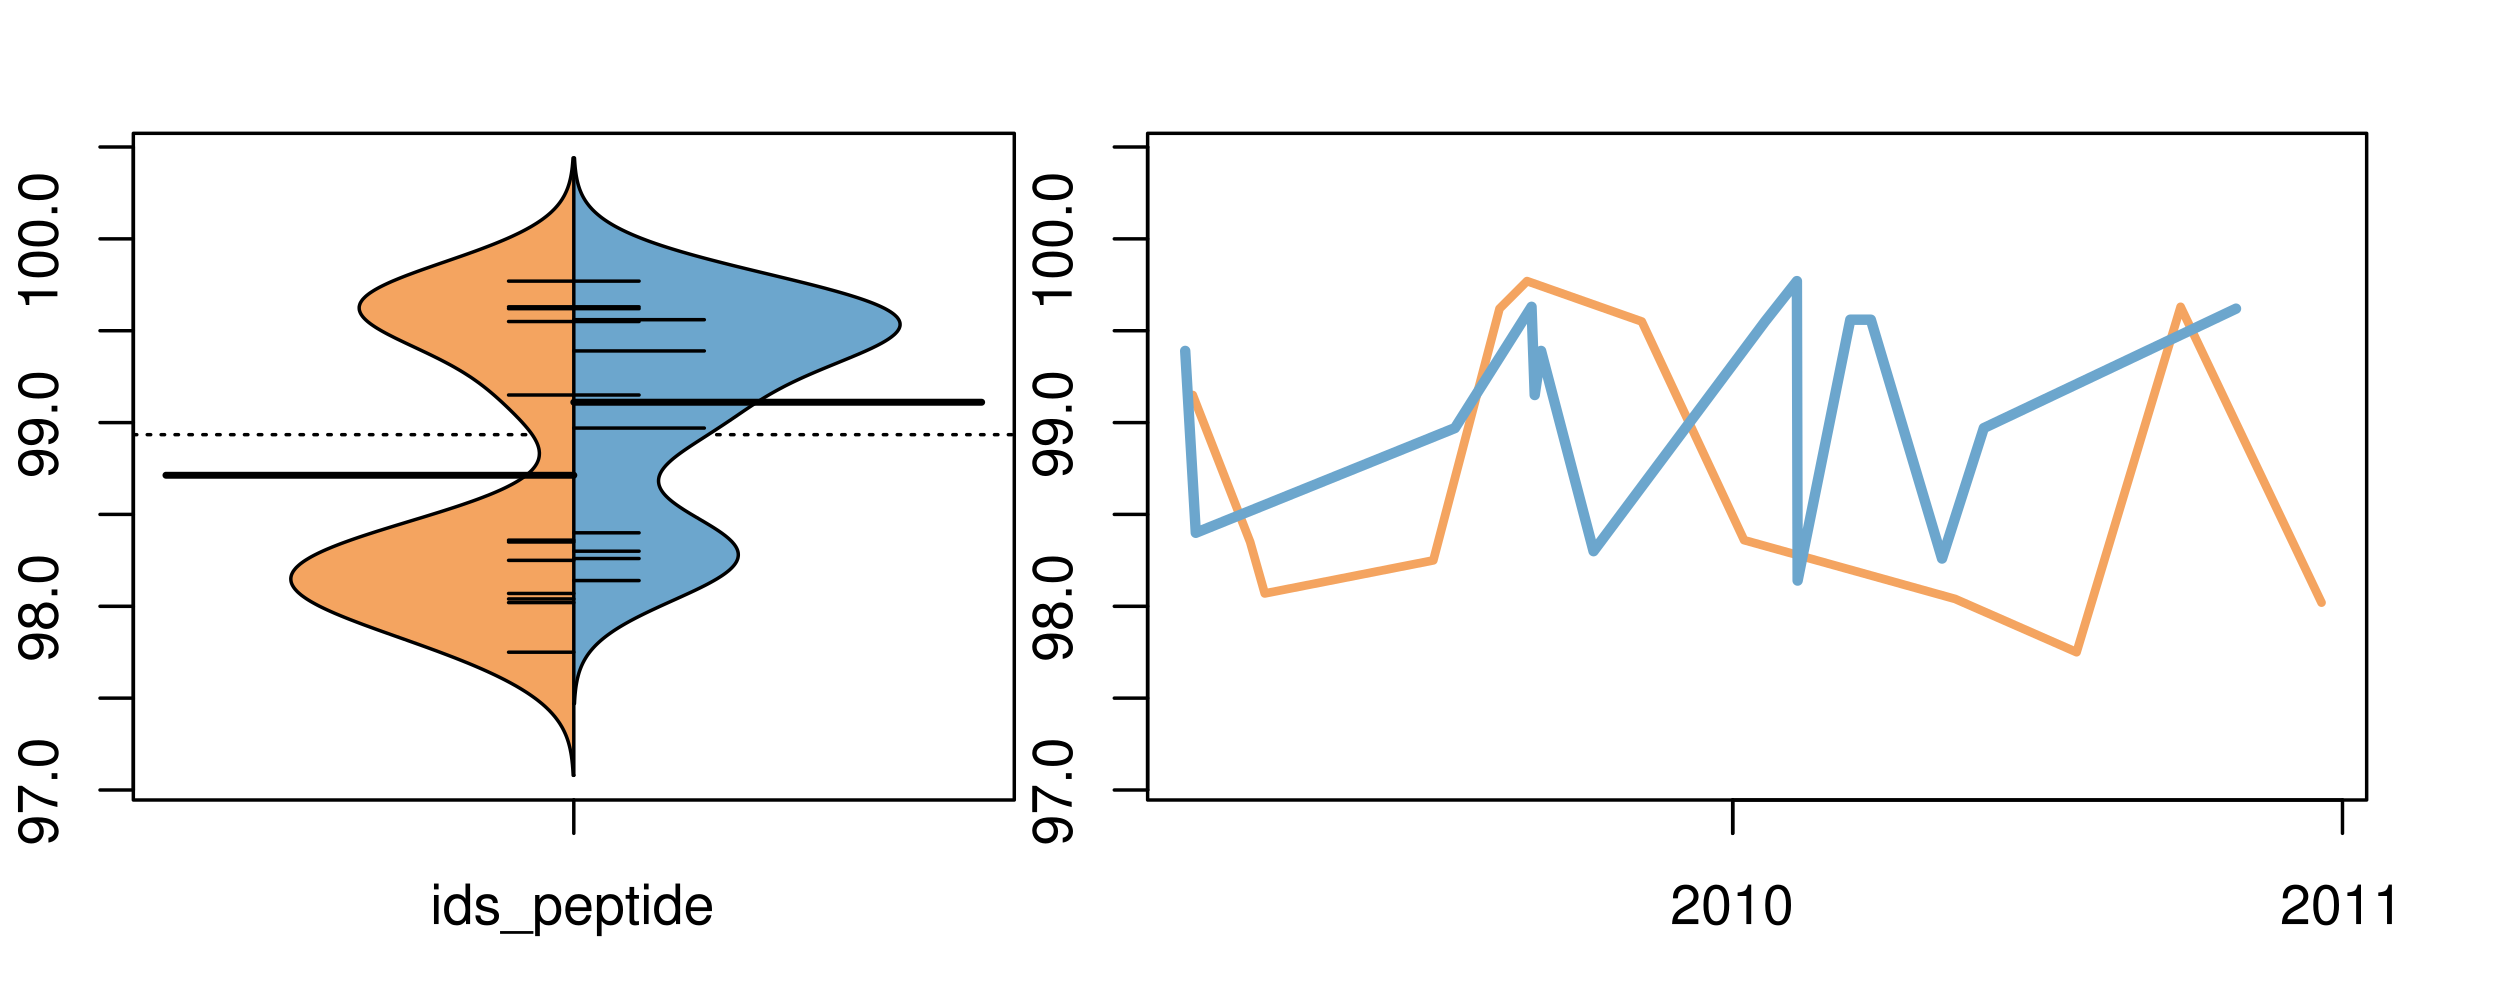 <?xml version="1.0" encoding="UTF-8"?>
<svg xmlns="http://www.w3.org/2000/svg" xmlns:xlink="http://www.w3.org/1999/xlink" width="540pt" height="216pt" viewBox="0 0 540 216" version="1.1">
<defs>
<g>
<symbol overflow="visible" id="glyph0-0">
<path style="stroke:none;" d="M -1.938 -0.641 C -0.547 -0.844 0.281 -1.75 0.281 -3.047 C 0.281 -3.984 -0.188 -4.844 -0.938 -5.328 C -1.766 -5.875 -2.812 -6.109 -4.359 -6.109 C -5.781 -6.109 -6.703 -5.891 -7.453 -5.391 C -8.141 -4.922 -8.516 -4.172 -8.516 -3.234 C -8.516 -1.625 -7.312 -0.453 -5.641 -0.453 C -4.062 -0.453 -2.938 -1.531 -2.938 -3.078 C -2.938 -3.875 -3.234 -4.469 -3.891 -5.016 C -1.812 -5 -0.656 -4.328 -0.656 -3.125 C -0.656 -2.375 -1.125 -1.859 -1.938 -1.688 Z M -7.578 -3.234 C -7.578 -4.219 -6.766 -4.953 -5.656 -4.953 C -4.625 -4.953 -3.875 -4.219 -3.875 -3.188 C -3.875 -2.172 -4.578 -1.531 -5.719 -1.531 C -6.797 -1.531 -7.578 -2.25 -7.578 -3.234 Z M -7.578 -3.234 "/>
</symbol>
<symbol overflow="visible" id="glyph0-1">
<path style="stroke:none;" d="M -8.516 -6.234 L -8.516 -0.547 L -7.469 -0.547 L -7.469 -5.141 C -4.578 -3.125 -2.797 -2.297 0 -1.656 L 0 -2.781 C -2.719 -3.25 -5.062 -4.312 -7.625 -6.234 Z M -8.516 -6.234 "/>
</symbol>
<symbol overflow="visible" id="glyph0-2">
<path style="stroke:none;" d="M -1.25 -2.297 L -1.25 -1.047 L 0 -1.047 L 0 -2.297 Z M -1.25 -2.297 "/>
</symbol>
<symbol overflow="visible" id="glyph0-3">
<path style="stroke:none;" d="M -8.516 -3.297 C -8.516 -2.516 -8.156 -1.781 -7.578 -1.344 C -6.828 -0.797 -5.688 -0.516 -4.109 -0.516 C -1.25 -0.516 0.281 -1.469 0.281 -3.297 C 0.281 -5.094 -1.25 -6.078 -4.047 -6.078 C -5.703 -6.078 -6.797 -5.812 -7.578 -5.25 C -8.172 -4.812 -8.516 -4.109 -8.516 -3.297 Z M -7.578 -3.297 C -7.578 -4.438 -6.422 -5 -4.141 -5 C -1.734 -5 -0.594 -4.453 -0.594 -3.281 C -0.594 -2.156 -1.781 -1.594 -4.109 -1.594 C -6.438 -1.594 -7.578 -2.156 -7.578 -3.297 Z M -7.578 -3.297 "/>
</symbol>
<symbol overflow="visible" id="glyph0-4">
<path style="stroke:none;" d="M -4.469 -4.688 C -5 -5.562 -5.438 -5.859 -6.234 -5.859 C -7.578 -5.859 -8.516 -4.812 -8.516 -3.297 C -8.516 -1.797 -7.578 -0.75 -6.234 -0.75 C -5.453 -0.75 -5.016 -1.031 -4.469 -1.891 C -4.016 -0.922 -3.297 -0.438 -2.359 -0.438 C -0.797 -0.438 0.281 -1.625 0.281 -3.297 C 0.281 -4.984 -0.797 -6.156 -2.359 -6.156 C -3.297 -6.156 -4.016 -5.672 -4.469 -4.688 Z M -7.578 -3.297 C -7.578 -4.203 -7.047 -4.781 -6.219 -4.781 C -5.422 -4.781 -4.891 -4.188 -4.891 -3.297 C -4.891 -2.406 -5.422 -1.828 -6.234 -1.828 C -7.047 -1.828 -7.578 -2.406 -7.578 -3.297 Z M -4.016 -3.297 C -4.016 -4.359 -3.344 -5.078 -2.344 -5.078 C -1.328 -5.078 -0.656 -4.359 -0.656 -3.281 C -0.656 -2.25 -1.344 -1.531 -2.344 -1.531 C -3.344 -1.531 -4.016 -2.25 -4.016 -3.297 Z M -4.016 -3.297 "/>
</symbol>
<symbol overflow="visible" id="glyph0-5">
<path style="stroke:none;" d="M -6.062 -3.109 L 0 -3.109 L 0 -4.156 L -8.516 -4.156 L -8.516 -3.469 C -7.203 -3.094 -7.016 -2.859 -6.812 -1.219 L -6.062 -1.219 Z M -6.062 -3.109 "/>
</symbol>
<symbol overflow="visible" id="glyph0-6">
<path style="stroke:none;" d="M -8.75 -5.938 L -8.75 -4.938 L -5.5 -4.938 C -6.125 -4.531 -6.469 -3.859 -6.469 -3.016 C -6.469 -1.375 -5.156 -0.312 -3.156 -0.312 C -1.031 -0.312 0.281 -1.359 0.281 -3.047 C 0.281 -3.906 -0.047 -4.516 -0.828 -5.047 L 0 -5.047 L 0 -5.938 Z M -5.531 -3.188 C -5.531 -4.266 -4.578 -4.938 -3.078 -4.938 C -1.625 -4.938 -0.656 -4.25 -0.656 -3.188 C -0.656 -2.094 -1.625 -1.359 -3.094 -1.359 C -4.562 -1.359 -5.531 -2.094 -5.531 -3.188 Z M -5.531 -3.188 "/>
</symbol>
<symbol overflow="visible" id="glyph0-7">
<path style="stroke:none;" d="M -6.281 -3.094 L -6.281 -2.047 L -7.266 -2.047 C -7.688 -2.047 -7.906 -2.297 -7.906 -2.75 C -7.906 -2.828 -7.906 -2.875 -7.891 -3.094 L -8.719 -3.094 C -8.766 -2.875 -8.781 -2.734 -8.781 -2.531 C -8.781 -1.609 -8.25 -1.062 -7.359 -1.062 L -6.281 -1.062 L -6.281 -0.219 L -5.469 -0.219 L -5.469 -1.062 L 0 -1.062 L 0 -2.047 L -5.469 -2.047 L -5.469 -3.094 Z M -6.281 -3.094 "/>
</symbol>
<symbol overflow="visible" id="glyph0-8">
<path style="stroke:none;" d="M 1.516 -6.938 L 1.516 0.266 L 2.109 0.266 L 2.109 -6.938 Z M 1.516 -6.938 "/>
</symbol>
<symbol overflow="visible" id="glyph0-9">
<path style="stroke:none;" d="M -6.469 -3.266 C -6.469 -1.5 -5.203 -0.438 -3.094 -0.438 C -0.984 -0.438 0.281 -1.484 0.281 -3.281 C 0.281 -5.047 -0.984 -6.125 -3.047 -6.125 C -5.219 -6.125 -6.469 -5.078 -6.469 -3.266 Z M -5.547 -3.281 C -5.547 -4.406 -4.625 -5.078 -3.062 -5.078 C -1.578 -5.078 -0.641 -4.375 -0.641 -3.281 C -0.641 -2.156 -1.578 -1.469 -3.094 -1.469 C -4.609 -1.469 -5.547 -2.156 -5.547 -3.281 Z M -5.547 -3.281 "/>
</symbol>
<symbol overflow="visible" id="glyph0-10">
<path style="stroke:none;" d="M -8.75 -1.828 L -8.75 -0.812 L 0 -0.812 L 0 -1.828 Z M -8.75 -1.828 "/>
</symbol>
<symbol overflow="visible" id="glyph0-11">
<path style="stroke:none;" d="M -1.047 -6.078 L -1.047 -1.594 C -1.734 -1.703 -2.188 -2.094 -2.797 -3.125 L -3.438 -4.328 C -4.094 -5.516 -4.969 -6.125 -6.016 -6.125 C -6.719 -6.125 -7.375 -5.844 -7.844 -5.344 C -8.297 -4.844 -8.516 -4.219 -8.516 -3.406 C -8.516 -2.328 -8.125 -1.531 -7.406 -1.062 C -6.953 -0.75 -6.422 -0.625 -5.562 -0.594 L -5.562 -1.656 C -6.125 -1.688 -6.484 -1.766 -6.75 -1.906 C -7.266 -2.188 -7.578 -2.734 -7.578 -3.375 C -7.578 -4.328 -6.906 -5.047 -5.984 -5.047 C -5.312 -5.047 -4.734 -4.656 -4.312 -3.906 L -3.688 -2.797 C -2.672 -1.016 -1.875 -0.5 0 -0.406 L 0 -6.078 Z M -1.047 -6.078 "/>
</symbol>
<symbol overflow="visible" id="glyph0-12">
<path style="stroke:none;" d="M 0 -3.422 L -6.281 -5.828 L -6.281 -4.703 L -1.188 -2.922 L -6.281 -1.25 L -6.281 -0.125 L 0 -2.328 Z M 0 -3.422 "/>
</symbol>
<symbol overflow="visible" id="glyph0-13">
<path style="stroke:none;" d="M -0.594 -6.422 C -0.562 -6.312 -0.562 -6.266 -0.562 -6.203 C -0.562 -5.859 -0.75 -5.656 -1.062 -5.656 L -4.75 -5.656 C -5.875 -5.656 -6.469 -4.844 -6.469 -3.297 C -6.469 -2.391 -6.203 -1.625 -5.734 -1.219 C -5.406 -0.922 -5.047 -0.797 -4.422 -0.781 L -4.422 -1.781 C -5.203 -1.875 -5.547 -2.328 -5.547 -3.266 C -5.547 -4.156 -5.203 -4.672 -4.609 -4.672 L -4.344 -4.672 C -3.922 -4.672 -3.75 -4.422 -3.641 -3.625 C -3.469 -2.203 -3.422 -1.984 -3.266 -1.609 C -2.969 -0.875 -2.406 -0.5 -1.578 -0.5 C -0.438 -0.5 0.281 -1.297 0.281 -2.562 C 0.281 -3.359 0 -4 -0.641 -4.703 C -0.016 -4.781 0.281 -5.094 0.281 -5.734 C 0.281 -5.938 0.25 -6.094 0.172 -6.422 Z M -1.984 -4.672 C -1.641 -4.672 -1.438 -4.578 -1.156 -4.266 C -0.797 -3.859 -0.594 -3.375 -0.594 -2.781 C -0.594 -2 -0.969 -1.547 -1.609 -1.547 C -2.266 -1.547 -2.609 -1.984 -2.766 -3.062 C -2.906 -4.109 -2.953 -4.328 -3.109 -4.672 Z M -1.984 -4.672 "/>
</symbol>
<symbol overflow="visible" id="glyph0-14">
<path style="stroke:none;" d="M 0 -5.781 L -6.281 -5.781 L -6.281 -4.781 L -2.719 -4.781 C -1.438 -4.781 -0.594 -4.109 -0.594 -3.078 C -0.594 -2.281 -1.078 -1.781 -1.844 -1.781 L -6.281 -1.781 L -6.281 -0.781 L -1.438 -0.781 C -0.391 -0.781 0.281 -1.562 0.281 -2.781 C 0.281 -3.703 -0.047 -4.297 -0.875 -4.891 L 0 -4.891 Z M 0 -5.781 "/>
</symbol>
<symbol overflow="visible" id="glyph0-15">
<path style="stroke:none;" d="M -2.812 -6.156 C -3.766 -6.156 -4.344 -6.078 -4.812 -5.906 C -5.844 -5.5 -6.469 -4.531 -6.469 -3.359 C -6.469 -1.609 -5.125 -0.484 -3.062 -0.484 C -1 -0.484 0.281 -1.578 0.281 -3.344 C 0.281 -4.781 -0.547 -5.766 -1.906 -6.031 L -1.906 -5.016 C -1.078 -4.734 -0.641 -4.172 -0.641 -3.375 C -0.641 -2.734 -0.938 -2.203 -1.469 -1.859 C -1.828 -1.625 -2.188 -1.531 -2.812 -1.531 Z M -3.625 -1.547 C -4.781 -1.625 -5.547 -2.344 -5.547 -3.344 C -5.547 -4.328 -4.734 -5.094 -3.703 -5.094 C -3.672 -5.094 -3.641 -5.094 -3.625 -5.078 Z M -3.625 -1.547 "/>
</symbol>
<symbol overflow="visible" id="glyph1-0">
<path style="stroke:none;" d="M 1.797 -6.281 L 0.797 -6.281 L 0.797 0 L 1.797 0 Z M 1.797 -8.75 L 0.797 -8.75 L 0.797 -7.484 L 1.797 -7.484 Z M 1.797 -8.75 "/>
</symbol>
<symbol overflow="visible" id="glyph1-1">
<path style="stroke:none;" d="M 5.938 -8.75 L 4.938 -8.75 L 4.938 -5.5 C 4.531 -6.125 3.859 -6.469 3.016 -6.469 C 1.375 -6.469 0.312 -5.156 0.312 -3.156 C 0.312 -1.031 1.359 0.281 3.047 0.281 C 3.906 0.281 4.516 -0.047 5.047 -0.828 L 5.047 0 L 5.938 0 Z M 3.188 -5.531 C 4.266 -5.531 4.938 -4.578 4.938 -3.078 C 4.938 -1.625 4.25 -0.656 3.188 -0.656 C 2.094 -0.656 1.359 -1.625 1.359 -3.094 C 1.359 -4.562 2.094 -5.531 3.188 -5.531 Z M 3.188 -5.531 "/>
</symbol>
<symbol overflow="visible" id="glyph1-2">
<path style="stroke:none;" d="M 5.25 -4.531 C 5.25 -5.766 4.422 -6.469 2.969 -6.469 C 1.516 -6.469 0.562 -5.719 0.562 -4.547 C 0.562 -3.562 1.062 -3.094 2.562 -2.734 L 3.484 -2.516 C 4.188 -2.344 4.469 -2.094 4.469 -1.625 C 4.469 -1.047 3.875 -0.641 3 -0.641 C 2.453 -0.641 2 -0.797 1.75 -1.062 C 1.594 -1.25 1.531 -1.422 1.469 -1.875 L 0.406 -1.875 C 0.453 -0.422 1.266 0.281 2.922 0.281 C 4.5 0.281 5.516 -0.5 5.516 -1.719 C 5.516 -2.656 4.984 -3.172 3.734 -3.469 L 2.766 -3.703 C 1.953 -3.891 1.609 -4.156 1.609 -4.594 C 1.609 -5.172 2.125 -5.547 2.938 -5.547 C 3.75 -5.547 4.172 -5.203 4.203 -4.531 Z M 5.25 -4.531 "/>
</symbol>
<symbol overflow="visible" id="glyph1-3">
<path style="stroke:none;" d="M 6.938 1.516 L -0.266 1.516 L -0.266 2.109 L 6.938 2.109 Z M 6.938 1.516 "/>
</symbol>
<symbol overflow="visible" id="glyph1-4">
<path style="stroke:none;" d="M 0.641 2.609 L 1.656 2.609 L 1.656 -0.656 C 2.188 -0.016 2.766 0.281 3.594 0.281 C 5.203 0.281 6.281 -1.031 6.281 -3.031 C 6.281 -5.141 5.25 -6.469 3.578 -6.469 C 2.719 -6.469 2.047 -6.078 1.578 -5.344 L 1.578 -6.281 L 0.641 -6.281 Z M 3.406 -5.531 C 4.516 -5.531 5.234 -4.562 5.234 -3.062 C 5.234 -1.625 4.5 -0.656 3.406 -0.656 C 2.359 -0.656 1.656 -1.625 1.656 -3.094 C 1.656 -4.578 2.359 -5.531 3.406 -5.531 Z M 3.406 -5.531 "/>
</symbol>
<symbol overflow="visible" id="glyph1-5">
<path style="stroke:none;" d="M 6.156 -2.812 C 6.156 -3.766 6.078 -4.344 5.906 -4.812 C 5.5 -5.844 4.531 -6.469 3.359 -6.469 C 1.609 -6.469 0.484 -5.125 0.484 -3.062 C 0.484 -1 1.578 0.281 3.344 0.281 C 4.781 0.281 5.766 -0.547 6.031 -1.906 L 5.016 -1.906 C 4.734 -1.078 4.172 -0.641 3.375 -0.641 C 2.734 -0.641 2.203 -0.938 1.859 -1.469 C 1.625 -1.828 1.531 -2.188 1.531 -2.812 Z M 1.547 -3.625 C 1.625 -4.781 2.344 -5.547 3.344 -5.547 C 4.328 -5.547 5.094 -4.734 5.094 -3.703 C 5.094 -3.672 5.094 -3.641 5.078 -3.625 Z M 1.547 -3.625 "/>
</symbol>
<symbol overflow="visible" id="glyph1-6">
<path style="stroke:none;" d="M 3.047 -6.281 L 2.016 -6.281 L 2.016 -8.016 L 1.016 -8.016 L 1.016 -6.281 L 0.172 -6.281 L 0.172 -5.469 L 1.016 -5.469 L 1.016 -0.719 C 1.016 -0.078 1.453 0.281 2.234 0.281 C 2.469 0.281 2.719 0.25 3.047 0.188 L 3.047 -0.641 C 2.922 -0.609 2.766 -0.594 2.562 -0.594 C 2.141 -0.594 2.016 -0.719 2.016 -1.156 L 2.016 -5.469 L 3.047 -5.469 Z M 3.047 -6.281 "/>
</symbol>
<symbol overflow="visible" id="glyph1-7">
<path style="stroke:none;" d="M 6.078 -1.047 L 1.594 -1.047 C 1.703 -1.734 2.094 -2.188 3.125 -2.797 L 4.328 -3.438 C 5.516 -4.094 6.125 -4.969 6.125 -6.016 C 6.125 -6.719 5.844 -7.375 5.344 -7.844 C 4.844 -8.297 4.219 -8.516 3.406 -8.516 C 2.328 -8.516 1.531 -8.125 1.062 -7.406 C 0.75 -6.953 0.625 -6.422 0.594 -5.562 L 1.656 -5.562 C 1.688 -6.125 1.766 -6.484 1.906 -6.75 C 2.188 -7.266 2.734 -7.578 3.375 -7.578 C 4.328 -7.578 5.047 -6.906 5.047 -5.984 C 5.047 -5.312 4.656 -4.734 3.906 -4.312 L 2.797 -3.688 C 1.016 -2.672 0.5 -1.875 0.406 0 L 6.078 0 Z M 6.078 -1.047 "/>
</symbol>
<symbol overflow="visible" id="glyph1-8">
<path style="stroke:none;" d="M 3.297 -8.516 C 2.516 -8.516 1.781 -8.156 1.344 -7.578 C 0.797 -6.828 0.516 -5.688 0.516 -4.109 C 0.516 -1.25 1.469 0.281 3.297 0.281 C 5.094 0.281 6.078 -1.25 6.078 -4.047 C 6.078 -5.703 5.812 -6.797 5.25 -7.578 C 4.812 -8.172 4.109 -8.516 3.297 -8.516 Z M 3.297 -7.578 C 4.438 -7.578 5 -6.422 5 -4.141 C 5 -1.734 4.453 -0.594 3.281 -0.594 C 2.156 -0.594 1.594 -1.781 1.594 -4.109 C 1.594 -6.438 2.156 -7.578 3.297 -7.578 Z M 3.297 -7.578 "/>
</symbol>
<symbol overflow="visible" id="glyph1-9">
<path style="stroke:none;" d="M 3.109 -6.062 L 3.109 0 L 4.156 0 L 4.156 -8.516 L 3.469 -8.516 C 3.094 -7.203 2.859 -7.016 1.219 -6.812 L 1.219 -6.062 Z M 3.109 -6.062 "/>
</symbol>
</g>
<clipPath id="clip1">
  <path d="M 28.801 28.801 L 220.086 28.801 L 220.086 173.801 L 28.801 173.801 Z M 28.801 28.801 "/>
</clipPath>
<clipPath id="clip2">
  <path d="M 247.887 28.801 L 512.199 28.801 L 512.199 173.801 L 247.887 173.801 Z M 247.887 28.801 "/>
</clipPath>
<clipPath id="clip3">
  <path d="M 233.484 14.398 L 526.598 14.398 L 526.598 188.199 L 233.484 188.199 Z M 233.484 14.398 "/>
</clipPath>
<clipPath id="clip4">
  <path d="M 247.887 28.801 L 512.199 28.801 L 512.199 173.801 L 247.887 173.801 Z M 247.887 28.801 "/>
</clipPath>
</defs>
<g id="surface736">
<path style="fill:none;stroke-width:0.75;stroke-linecap:round;stroke-linejoin:round;stroke:rgb(0%,0%,0%);stroke-opacity:1;stroke-miterlimit:10;" d="M 28.801 172.801 L 219.086 172.801 L 219.086 28.801 L 28.801 28.801 L 28.801 172.801 "/>
<path style="fill:none;stroke-width:0.75;stroke-linecap:round;stroke-linejoin:round;stroke:rgb(0%,0%,0%);stroke-opacity:1;stroke-miterlimit:10;" d="M 28.801 170.645 L 28.801 31.75 "/>
<path style="fill:none;stroke-width:0.75;stroke-linecap:round;stroke-linejoin:round;stroke:rgb(0%,0%,0%);stroke-opacity:1;stroke-miterlimit:10;" d="M 28.801 170.645 L 21.602 170.645 "/>
<path style="fill:none;stroke-width:0.75;stroke-linecap:round;stroke-linejoin:round;stroke:rgb(0%,0%,0%);stroke-opacity:1;stroke-miterlimit:10;" d="M 28.801 150.801 L 21.602 150.801 "/>
<path style="fill:none;stroke-width:0.75;stroke-linecap:round;stroke-linejoin:round;stroke:rgb(0%,0%,0%);stroke-opacity:1;stroke-miterlimit:10;" d="M 28.801 130.961 L 21.602 130.961 "/>
<path style="fill:none;stroke-width:0.75;stroke-linecap:round;stroke-linejoin:round;stroke:rgb(0%,0%,0%);stroke-opacity:1;stroke-miterlimit:10;" d="M 28.801 111.117 L 21.602 111.117 "/>
<path style="fill:none;stroke-width:0.75;stroke-linecap:round;stroke-linejoin:round;stroke:rgb(0%,0%,0%);stroke-opacity:1;stroke-miterlimit:10;" d="M 28.801 91.277 L 21.602 91.277 "/>
<path style="fill:none;stroke-width:0.75;stroke-linecap:round;stroke-linejoin:round;stroke:rgb(0%,0%,0%);stroke-opacity:1;stroke-miterlimit:10;" d="M 28.801 71.434 L 21.602 71.434 "/>
<path style="fill:none;stroke-width:0.75;stroke-linecap:round;stroke-linejoin:round;stroke:rgb(0%,0%,0%);stroke-opacity:1;stroke-miterlimit:10;" d="M 28.801 51.594 L 21.602 51.594 "/>
<path style="fill:none;stroke-width:0.75;stroke-linecap:round;stroke-linejoin:round;stroke:rgb(0%,0%,0%);stroke-opacity:1;stroke-miterlimit:10;" d="M 28.801 31.75 L 21.602 31.75 "/>
<g style="fill:rgb(0%,0%,0%);fill-opacity:1;">
  <use xlink:href="#glyph0-0" x="12.396" y="182.645"/>
  <use xlink:href="#glyph0-1" x="12.396" y="175.973"/>
  <use xlink:href="#glyph0-2" x="12.396" y="169.301"/>
  <use xlink:href="#glyph0-3" x="12.396" y="165.965"/>
</g>
<g style="fill:rgb(0%,0%,0%);fill-opacity:1;">
  <use xlink:href="#glyph0-0" x="12.396" y="142.961"/>
  <use xlink:href="#glyph0-4" x="12.396" y="136.289"/>
  <use xlink:href="#glyph0-2" x="12.396" y="129.617"/>
  <use xlink:href="#glyph0-3" x="12.396" y="126.281"/>
</g>
<g style="fill:rgb(0%,0%,0%);fill-opacity:1;">
  <use xlink:href="#glyph0-0" x="12.396" y="103.277"/>
  <use xlink:href="#glyph0-0" x="12.396" y="96.605"/>
  <use xlink:href="#glyph0-2" x="12.396" y="89.934"/>
  <use xlink:href="#glyph0-3" x="12.396" y="86.598"/>
</g>
<g style="fill:rgb(0%,0%,0%);fill-opacity:1;">
  <use xlink:href="#glyph0-5" x="12.396" y="67.094"/>
  <use xlink:href="#glyph0-3" x="12.396" y="60.422"/>
  <use xlink:href="#glyph0-3" x="12.396" y="53.75"/>
  <use xlink:href="#glyph0-2" x="12.396" y="47.078"/>
  <use xlink:href="#glyph0-3" x="12.396" y="43.742"/>
</g>
<path style="fill:none;stroke-width:0.75;stroke-linecap:round;stroke-linejoin:round;stroke:rgb(0%,0%,0%);stroke-opacity:1;stroke-miterlimit:10;" d="M 123.941 172.801 L 123.941 172.801 "/>
<path style="fill:none;stroke-width:0.75;stroke-linecap:round;stroke-linejoin:round;stroke:rgb(0%,0%,0%);stroke-opacity:1;stroke-miterlimit:10;" d="M 123.941 172.801 L 123.941 180 "/>
<g style="fill:rgb(0%,0%,0%);fill-opacity:1;">
  <use xlink:href="#glyph1-0" x="92.941" y="199.596"/>
  <use xlink:href="#glyph1-1" x="95.605" y="199.596"/>
  <use xlink:href="#glyph1-2" x="102.277" y="199.596"/>
  <use xlink:href="#glyph1-3" x="108.277" y="199.596"/>
  <use xlink:href="#glyph1-4" x="114.949" y="199.596"/>
  <use xlink:href="#glyph1-5" x="121.621" y="199.596"/>
  <use xlink:href="#glyph1-4" x="128.293" y="199.596"/>
  <use xlink:href="#glyph1-6" x="134.965" y="199.596"/>
  <use xlink:href="#glyph1-0" x="138.301" y="199.596"/>
  <use xlink:href="#glyph1-1" x="140.965" y="199.596"/>
  <use xlink:href="#glyph1-5" x="147.637" y="199.596"/>
</g>
<g clip-path="url(#clip1)" clip-rule="nonzero">
<path style="fill:none;stroke-width:0.75;stroke-linecap:round;stroke-linejoin:round;stroke:rgb(0%,0%,0%);stroke-opacity:1;stroke-dasharray:0.75,2.25;stroke-miterlimit:10;" d="M 28.801 93.891 L 219.086 93.891 "/>
<path style=" stroke:none;fill-rule:nonzero;fill:rgb(95.686%,64.314%,37.647%);fill-opacity:1;" d="M 123.941 34.133 L 123.773 34.133 L 123.754 34.395 L 123.738 34.656 L 123.719 34.918 L 123.695 35.176 L 123.676 35.438 L 123.648 35.699 L 123.625 35.961 L 123.594 36.223 L 123.562 36.48 L 123.531 36.742 L 123.453 37.266 L 123.414 37.523 L 123.367 37.785 L 123.266 38.309 L 123.211 38.57 L 123.148 38.828 L 123.086 39.09 L 123.02 39.352 L 122.945 39.613 L 122.867 39.875 L 122.781 40.133 L 122.695 40.395 L 122.602 40.656 L 122.391 41.18 L 122.277 41.438 L 122.156 41.699 L 122.027 41.961 L 121.895 42.223 L 121.746 42.484 L 121.598 42.742 L 121.438 43.004 L 121.266 43.266 L 121.086 43.527 L 120.898 43.789 L 120.699 44.047 L 120.492 44.309 L 120.27 44.57 L 120.039 44.832 L 119.801 45.094 L 119.543 45.352 L 119.277 45.613 L 119.004 45.875 L 118.711 46.137 L 118.406 46.398 L 118.094 46.656 L 117.758 46.918 L 117.414 47.18 L 117.062 47.441 L 116.684 47.703 L 116.301 47.961 L 115.902 48.223 L 115.48 48.484 L 115.051 48.746 L 114.609 49.008 L 114.145 49.266 L 113.672 49.527 L 113.18 49.789 L 112.672 50.051 L 112.152 50.312 L 111.617 50.57 L 111.066 50.832 L 110.504 51.094 L 109.926 51.355 L 109.328 51.617 L 108.727 51.875 L 108.102 52.137 L 107.469 52.398 L 106.824 52.66 L 106.164 52.922 L 105.492 53.18 L 104.812 53.441 L 104.121 53.703 L 103.418 53.965 L 102.707 54.227 L 101.988 54.484 L 101.262 54.746 L 100.527 55.008 L 99.785 55.27 L 99.043 55.527 L 98.293 55.789 L 96.031 56.574 L 95.273 56.832 L 94.52 57.094 L 93.02 57.617 L 92.277 57.879 L 91.539 58.137 L 90.809 58.398 L 90.082 58.66 L 89.371 58.922 L 88.668 59.184 L 87.977 59.441 L 87.301 59.703 L 86.637 59.965 L 85.984 60.227 L 85.359 60.488 L 84.742 60.746 L 84.145 61.008 L 83.578 61.27 L 83.023 61.531 L 82.488 61.793 L 81.984 62.051 L 81.5 62.312 L 81.039 62.574 L 80.609 62.836 L 80.199 63.098 L 79.82 63.355 L 79.473 63.617 L 79.145 63.879 L 78.855 64.141 L 78.594 64.402 L 78.355 64.66 L 78.156 64.922 L 77.984 65.184 L 77.836 65.445 L 77.73 65.707 L 77.652 65.965 L 77.594 66.227 L 77.582 66.488 L 77.594 66.75 L 77.629 67.012 L 77.711 67.27 L 77.809 67.531 L 77.938 67.793 L 78.102 68.055 L 78.285 68.316 L 78.496 68.574 L 78.738 68.836 L 79.004 69.098 L 79.293 69.359 L 79.609 69.621 L 79.941 69.879 L 80.301 70.141 L 80.684 70.402 L 81.078 70.664 L 81.496 70.926 L 81.934 71.184 L 82.379 71.445 L 82.848 71.707 L 83.328 71.969 L 83.82 72.23 L 84.324 72.488 L 84.84 72.75 L 85.359 73.012 L 85.895 73.273 L 86.434 73.531 L 86.977 73.793 L 87.523 74.055 L 88.074 74.316 L 88.629 74.578 L 89.188 74.836 L 90.852 75.621 L 91.402 75.883 L 91.953 76.141 L 93.039 76.664 L 93.574 76.926 L 94.102 77.188 L 94.625 77.445 L 95.141 77.707 L 95.648 77.969 L 96.152 78.23 L 96.645 78.492 L 97.129 78.75 L 97.609 79.012 L 98.074 79.273 L 98.531 79.535 L 98.984 79.797 L 99.426 80.055 L 99.855 80.316 L 100.281 80.578 L 100.695 80.84 L 101.102 81.102 L 101.5 81.359 L 101.891 81.621 L 102.273 81.883 L 102.645 82.145 L 103.012 82.406 L 103.371 82.664 L 103.723 82.926 L 104.41 83.449 L 104.742 83.711 L 105.066 83.969 L 105.391 84.23 L 105.707 84.492 L 106.02 84.754 L 106.328 85.016 L 106.629 85.273 L 106.93 85.535 L 107.227 85.797 L 107.52 86.059 L 107.809 86.32 L 108.094 86.578 L 108.379 86.84 L 108.66 87.102 L 109.215 87.625 L 109.488 87.883 L 110.297 88.668 L 110.562 88.93 L 110.824 89.188 L 111.086 89.449 L 111.344 89.711 L 111.852 90.234 L 112.102 90.492 L 112.594 91.016 L 112.832 91.277 L 113.066 91.539 L 113.297 91.797 L 113.523 92.059 L 113.746 92.32 L 113.965 92.582 L 114.172 92.84 L 114.379 93.102 L 114.578 93.363 L 114.77 93.625 L 114.953 93.887 L 115.129 94.145 L 115.297 94.406 L 115.457 94.668 L 115.605 94.93 L 115.742 95.191 L 115.875 95.449 L 115.992 95.711 L 116.102 95.973 L 116.199 96.234 L 116.281 96.496 L 116.352 96.754 L 116.414 97.016 L 116.457 97.277 L 116.484 97.539 L 116.508 97.801 L 116.504 98.059 L 116.488 98.32 L 116.461 98.582 L 116.414 98.844 L 116.352 99.105 L 116.273 99.363 L 116.172 99.625 L 116.059 99.887 L 115.926 100.148 L 115.77 100.41 L 115.602 100.668 L 115.41 100.93 L 115.199 101.191 L 114.973 101.453 L 114.723 101.715 L 114.453 101.973 L 114.168 102.234 L 113.859 102.496 L 113.527 102.758 L 113.184 103.02 L 112.809 103.277 L 112.418 103.539 L 112.012 103.801 L 111.574 104.062 L 111.121 104.324 L 110.656 104.582 L 110.156 104.844 L 109.648 105.105 L 109.117 105.367 L 108.562 105.629 L 107.996 105.887 L 107.406 106.148 L 106.797 106.41 L 106.172 106.672 L 105.531 106.934 L 104.867 107.191 L 104.191 107.453 L 103.5 107.715 L 102.789 107.977 L 102.07 108.238 L 101.328 108.496 L 100.578 108.758 L 99.816 109.02 L 99.039 109.281 L 98.25 109.543 L 97.453 109.801 L 96.645 110.062 L 95.828 110.324 L 95.004 110.586 L 94.172 110.844 L 93.332 111.105 L 92.488 111.367 L 91.641 111.629 L 90.789 111.891 L 89.934 112.148 L 89.078 112.41 L 88.219 112.672 L 86.508 113.195 L 85.656 113.453 L 83.961 113.977 L 83.121 114.238 L 82.289 114.5 L 81.461 114.758 L 80.641 115.02 L 79.836 115.281 L 79.035 115.543 L 78.242 115.805 L 77.469 116.062 L 76.707 116.324 L 75.953 116.586 L 75.219 116.848 L 74.496 117.109 L 73.789 117.367 L 73.105 117.629 L 72.434 117.891 L 71.777 118.152 L 71.145 118.414 L 70.531 118.672 L 69.934 118.934 L 69.363 119.195 L 68.809 119.457 L 68.277 119.719 L 67.77 119.977 L 67.281 120.238 L 66.82 120.5 L 66.387 120.762 L 65.965 121.023 L 65.578 121.281 L 65.215 121.543 L 64.867 121.805 L 64.559 122.066 L 64.27 122.328 L 64 122.586 L 63.77 122.848 L 63.559 123.109 L 63.367 123.371 L 63.215 123.633 L 63.082 123.891 L 62.973 124.152 L 62.898 124.414 L 62.844 124.676 L 62.816 124.938 L 62.824 125.195 L 62.848 125.457 L 62.898 125.719 L 62.98 125.98 L 63.082 126.242 L 63.215 126.5 L 63.371 126.762 L 63.547 127.023 L 63.754 127.285 L 63.988 127.547 L 64.234 127.805 L 64.516 128.066 L 64.82 128.328 L 65.137 128.59 L 65.488 128.848 L 65.855 129.109 L 66.242 129.371 L 66.656 129.633 L 67.086 129.895 L 67.535 130.152 L 68.008 130.414 L 68.496 130.676 L 69 130.938 L 69.527 131.199 L 70.066 131.457 L 70.625 131.719 L 71.199 131.98 L 71.785 132.242 L 72.383 132.504 L 73 132.762 L 73.625 133.023 L 74.266 133.285 L 74.918 133.547 L 75.578 133.809 L 76.25 134.066 L 76.93 134.328 L 77.617 134.59 L 78.312 134.852 L 79.016 135.113 L 79.727 135.371 L 80.441 135.633 L 81.16 135.895 L 81.883 136.156 L 82.613 136.418 L 83.344 136.676 L 85.547 137.461 L 86.285 137.723 L 87.02 137.98 L 89.223 138.766 L 89.953 139.027 L 90.68 139.285 L 91.406 139.547 L 92.844 140.07 L 93.555 140.332 L 94.266 140.59 L 94.965 140.852 L 96.355 141.375 L 97.039 141.637 L 97.715 141.895 L 98.387 142.156 L 99.051 142.418 L 99.707 142.68 L 100.355 142.941 L 100.996 143.199 L 101.629 143.461 L 102.254 143.723 L 102.867 143.984 L 103.473 144.246 L 104.07 144.504 L 104.66 144.766 L 105.238 145.027 L 105.809 145.289 L 106.371 145.551 L 106.922 145.809 L 107.461 146.07 L 107.992 146.332 L 108.516 146.594 L 109.027 146.852 L 109.527 147.113 L 110.023 147.375 L 110.504 147.637 L 110.973 147.898 L 111.438 148.156 L 111.887 148.418 L 112.328 148.68 L 112.762 148.941 L 113.18 149.203 L 113.59 149.461 L 113.992 149.723 L 114.379 149.984 L 114.758 150.246 L 115.129 150.508 L 115.488 150.766 L 115.84 151.027 L 116.18 151.289 L 116.508 151.551 L 116.828 151.812 L 117.141 152.07 L 117.441 152.332 L 117.734 152.594 L 118.016 152.855 L 118.285 153.117 L 118.555 153.375 L 118.805 153.637 L 119.051 153.898 L 119.293 154.16 L 119.52 154.422 L 119.738 154.68 L 119.953 154.941 L 120.352 155.465 L 120.539 155.727 L 120.719 155.984 L 120.895 156.246 L 121.059 156.508 L 121.371 157.031 L 121.516 157.289 L 121.652 157.551 L 121.785 157.812 L 121.91 158.074 L 122.031 158.336 L 122.145 158.594 L 122.254 158.855 L 122.359 159.117 L 122.457 159.379 L 122.551 159.641 L 122.637 159.898 L 122.723 160.16 L 122.801 160.422 L 122.875 160.684 L 122.945 160.945 L 123.012 161.203 L 123.137 161.727 L 123.191 161.988 L 123.242 162.25 L 123.293 162.508 L 123.34 162.77 L 123.426 163.293 L 123.461 163.555 L 123.496 163.812 L 123.531 164.074 L 123.562 164.336 L 123.59 164.598 L 123.617 164.855 L 123.645 165.117 L 123.668 165.379 L 123.688 165.641 L 123.711 165.902 L 123.73 166.16 L 123.793 167.207 L 123.805 167.465 L 123.941 167.465 Z M 123.941 34.133 "/>
<path style="fill:none;stroke-width:0.75;stroke-linecap:round;stroke-linejoin:round;stroke:rgb(0%,0%,0%);stroke-opacity:1;stroke-miterlimit:10;" d="M 123.941 34.133 L 123.773 34.133 L 123.754 34.395 L 123.738 34.656 L 123.719 34.918 L 123.695 35.176 L 123.676 35.438 L 123.648 35.699 L 123.625 35.961 L 123.594 36.223 L 123.562 36.48 L 123.531 36.742 L 123.453 37.266 L 123.414 37.523 L 123.367 37.785 L 123.266 38.309 L 123.211 38.57 L 123.148 38.828 L 123.086 39.09 L 123.02 39.352 L 122.945 39.613 L 122.867 39.875 L 122.781 40.133 L 122.695 40.395 L 122.602 40.656 L 122.391 41.18 L 122.277 41.438 L 122.156 41.699 L 122.027 41.961 L 121.895 42.223 L 121.746 42.484 L 121.598 42.742 L 121.438 43.004 L 121.266 43.266 L 121.086 43.527 L 120.898 43.789 L 120.699 44.047 L 120.492 44.309 L 120.27 44.57 L 120.039 44.832 L 119.801 45.094 L 119.543 45.352 L 119.277 45.613 L 119.004 45.875 L 118.711 46.137 L 118.406 46.398 L 118.094 46.656 L 117.758 46.918 L 117.414 47.18 L 117.062 47.441 L 116.684 47.703 L 116.301 47.961 L 115.902 48.223 L 115.48 48.484 L 115.051 48.746 L 114.609 49.008 L 114.145 49.266 L 113.672 49.527 L 113.18 49.789 L 112.672 50.051 L 112.152 50.312 L 111.617 50.57 L 111.066 50.832 L 110.504 51.094 L 109.926 51.355 L 109.328 51.617 L 108.727 51.875 L 108.102 52.137 L 107.469 52.398 L 106.824 52.66 L 106.164 52.922 L 105.492 53.18 L 104.812 53.441 L 104.121 53.703 L 103.418 53.965 L 102.707 54.227 L 101.988 54.484 L 101.262 54.746 L 100.527 55.008 L 99.785 55.27 L 99.043 55.527 L 98.293 55.789 L 96.031 56.574 L 95.273 56.832 L 94.52 57.094 L 93.02 57.617 L 92.277 57.879 L 91.539 58.137 L 90.809 58.398 L 90.082 58.66 L 89.371 58.922 L 88.668 59.184 L 87.977 59.441 L 87.301 59.703 L 86.637 59.965 L 85.984 60.227 L 85.359 60.488 L 84.742 60.746 L 84.145 61.008 L 83.578 61.27 L 83.023 61.531 L 82.488 61.793 L 81.984 62.051 L 81.5 62.312 L 81.039 62.574 L 80.609 62.836 L 80.199 63.098 L 79.82 63.355 L 79.473 63.617 L 79.145 63.879 L 78.855 64.141 L 78.594 64.402 L 78.355 64.66 L 78.156 64.922 L 77.984 65.184 L 77.836 65.445 L 77.73 65.707 L 77.652 65.965 L 77.594 66.227 L 77.582 66.488 L 77.594 66.75 L 77.629 67.012 L 77.711 67.27 L 77.809 67.531 L 77.938 67.793 L 78.102 68.055 L 78.285 68.316 L 78.496 68.574 L 78.738 68.836 L 79.004 69.098 L 79.293 69.359 L 79.609 69.621 L 79.941 69.879 L 80.301 70.141 L 80.684 70.402 L 81.078 70.664 L 81.496 70.926 L 81.934 71.184 L 82.379 71.445 L 82.848 71.707 L 83.328 71.969 L 83.82 72.23 L 84.324 72.488 L 84.84 72.75 L 85.359 73.012 L 85.895 73.273 L 86.434 73.531 L 86.977 73.793 L 87.523 74.055 L 88.074 74.316 L 88.629 74.578 L 89.188 74.836 L 90.852 75.621 L 91.402 75.883 L 91.953 76.141 L 93.039 76.664 L 93.574 76.926 L 94.102 77.188 L 94.625 77.445 L 95.141 77.707 L 95.648 77.969 L 96.152 78.23 L 96.645 78.492 L 97.129 78.75 L 97.609 79.012 L 98.074 79.273 L 98.531 79.535 L 98.984 79.797 L 99.426 80.055 L 99.855 80.316 L 100.281 80.578 L 100.695 80.84 L 101.102 81.102 L 101.5 81.359 L 101.891 81.621 L 102.273 81.883 L 102.645 82.145 L 103.012 82.406 L 103.371 82.664 L 103.723 82.926 L 104.41 83.449 L 104.742 83.711 L 105.066 83.969 L 105.391 84.23 L 105.707 84.492 L 106.02 84.754 L 106.328 85.016 L 106.629 85.273 L 106.93 85.535 L 107.227 85.797 L 107.52 86.059 L 107.809 86.32 L 108.094 86.578 L 108.379 86.84 L 108.66 87.102 L 109.215 87.625 L 109.488 87.883 L 110.297 88.668 L 110.562 88.93 L 110.824 89.188 L 111.086 89.449 L 111.344 89.711 L 111.852 90.234 L 112.102 90.492 L 112.594 91.016 L 112.832 91.277 L 113.066 91.539 L 113.297 91.797 L 113.523 92.059 L 113.746 92.32 L 113.965 92.582 L 114.172 92.84 L 114.379 93.102 L 114.578 93.363 L 114.77 93.625 L 114.953 93.887 L 115.129 94.145 L 115.297 94.406 L 115.457 94.668 L 115.605 94.93 L 115.742 95.191 L 115.875 95.449 L 115.992 95.711 L 116.102 95.973 L 116.199 96.234 L 116.281 96.496 L 116.352 96.754 L 116.414 97.016 L 116.457 97.277 L 116.484 97.539 L 116.508 97.801 L 116.504 98.059 L 116.488 98.32 L 116.461 98.582 L 116.414 98.844 L 116.352 99.105 L 116.273 99.363 L 116.172 99.625 L 116.059 99.887 L 115.926 100.148 L 115.77 100.41 L 115.602 100.668 L 115.41 100.93 L 115.199 101.191 L 114.973 101.453 L 114.723 101.715 L 114.453 101.973 L 114.168 102.234 L 113.859 102.496 L 113.527 102.758 L 113.184 103.02 L 112.809 103.277 L 112.418 103.539 L 112.012 103.801 L 111.574 104.062 L 111.121 104.324 L 110.656 104.582 L 110.156 104.844 L 109.648 105.105 L 109.117 105.367 L 108.562 105.629 L 107.996 105.887 L 107.406 106.148 L 106.797 106.41 L 106.172 106.672 L 105.531 106.934 L 104.867 107.191 L 104.191 107.453 L 103.5 107.715 L 102.789 107.977 L 102.07 108.238 L 101.328 108.496 L 100.578 108.758 L 99.816 109.02 L 99.039 109.281 L 98.25 109.543 L 97.453 109.801 L 96.645 110.062 L 95.828 110.324 L 95.004 110.586 L 94.172 110.844 L 93.332 111.105 L 92.488 111.367 L 91.641 111.629 L 90.789 111.891 L 89.934 112.148 L 89.078 112.41 L 88.219 112.672 L 86.508 113.195 L 85.656 113.453 L 83.961 113.977 L 83.121 114.238 L 82.289 114.5 L 81.461 114.758 L 80.641 115.02 L 79.836 115.281 L 79.035 115.543 L 78.242 115.805 L 77.469 116.062 L 76.707 116.324 L 75.953 116.586 L 75.219 116.848 L 74.496 117.109 L 73.789 117.367 L 73.105 117.629 L 72.434 117.891 L 71.777 118.152 L 71.145 118.414 L 70.531 118.672 L 69.934 118.934 L 69.363 119.195 L 68.809 119.457 L 68.277 119.719 L 67.77 119.977 L 67.281 120.238 L 66.82 120.5 L 66.387 120.762 L 65.965 121.023 L 65.578 121.281 L 65.215 121.543 L 64.867 121.805 L 64.559 122.066 L 64.27 122.328 L 64 122.586 L 63.77 122.848 L 63.559 123.109 L 63.367 123.371 L 63.215 123.633 L 63.082 123.891 L 62.973 124.152 L 62.898 124.414 L 62.844 124.676 L 62.816 124.938 L 62.824 125.195 L 62.848 125.457 L 62.898 125.719 L 62.98 125.98 L 63.082 126.242 L 63.215 126.5 L 63.371 126.762 L 63.547 127.023 L 63.754 127.285 L 63.988 127.547 L 64.234 127.805 L 64.516 128.066 L 64.82 128.328 L 65.137 128.59 L 65.488 128.848 L 65.855 129.109 L 66.242 129.371 L 66.656 129.633 L 67.086 129.895 L 67.535 130.152 L 68.008 130.414 L 68.496 130.676 L 69 130.938 L 69.527 131.199 L 70.066 131.457 L 70.625 131.719 L 71.199 131.98 L 71.785 132.242 L 72.383 132.504 L 73 132.762 L 73.625 133.023 L 74.266 133.285 L 74.918 133.547 L 75.578 133.809 L 76.25 134.066 L 76.93 134.328 L 77.617 134.59 L 78.312 134.852 L 79.016 135.113 L 79.727 135.371 L 80.441 135.633 L 81.16 135.895 L 81.883 136.156 L 82.613 136.418 L 83.344 136.676 L 85.547 137.461 L 86.285 137.723 L 87.02 137.98 L 89.223 138.766 L 89.953 139.027 L 90.68 139.285 L 91.406 139.547 L 92.844 140.07 L 93.555 140.332 L 94.266 140.59 L 94.965 140.852 L 96.355 141.375 L 97.039 141.637 L 97.715 141.895 L 98.387 142.156 L 99.051 142.418 L 99.707 142.68 L 100.355 142.941 L 100.996 143.199 L 101.629 143.461 L 102.254 143.723 L 102.867 143.984 L 103.473 144.246 L 104.07 144.504 L 104.66 144.766 L 105.238 145.027 L 105.809 145.289 L 106.371 145.551 L 106.922 145.809 L 107.461 146.07 L 107.992 146.332 L 108.516 146.594 L 109.027 146.852 L 109.527 147.113 L 110.023 147.375 L 110.504 147.637 L 110.973 147.898 L 111.438 148.156 L 111.887 148.418 L 112.328 148.68 L 112.762 148.941 L 113.18 149.203 L 113.59 149.461 L 113.992 149.723 L 114.379 149.984 L 114.758 150.246 L 115.129 150.508 L 115.488 150.766 L 115.84 151.027 L 116.18 151.289 L 116.508 151.551 L 116.828 151.812 L 117.141 152.07 L 117.441 152.332 L 117.734 152.594 L 118.016 152.855 L 118.285 153.117 L 118.555 153.375 L 118.805 153.637 L 119.051 153.898 L 119.293 154.16 L 119.52 154.422 L 119.738 154.68 L 119.953 154.941 L 120.352 155.465 L 120.539 155.727 L 120.719 155.984 L 120.895 156.246 L 121.059 156.508 L 121.371 157.031 L 121.516 157.289 L 121.652 157.551 L 121.785 157.812 L 121.91 158.074 L 122.031 158.336 L 122.145 158.594 L 122.254 158.855 L 122.359 159.117 L 122.457 159.379 L 122.551 159.641 L 122.637 159.898 L 122.723 160.16 L 122.801 160.422 L 122.875 160.684 L 122.945 160.945 L 123.012 161.203 L 123.137 161.727 L 123.191 161.988 L 123.242 162.25 L 123.293 162.508 L 123.34 162.77 L 123.426 163.293 L 123.461 163.555 L 123.496 163.812 L 123.531 164.074 L 123.562 164.336 L 123.59 164.598 L 123.617 164.855 L 123.645 165.117 L 123.668 165.379 L 123.688 165.641 L 123.711 165.902 L 123.73 166.16 L 123.793 167.207 L 123.805 167.465 L 123.941 167.465 "/>
<path style=" stroke:none;fill-rule:nonzero;fill:rgb(42.353%,65.098%,80.392%);fill-opacity:1;" d="M 123.941 151.988 L 124.082 151.988 L 124.117 151.297 L 124.164 150.605 L 124.223 149.914 L 124.293 149.223 L 124.348 148.762 L 124.41 148.301 L 124.445 148.07 L 124.523 147.609 L 124.609 147.148 L 124.656 146.914 L 124.758 146.453 L 124.875 145.992 L 124.938 145.762 L 125.07 145.301 L 125.145 145.07 L 125.223 144.84 L 125.305 144.609 L 125.484 144.148 L 125.578 143.918 L 125.68 143.688 L 125.785 143.457 L 125.895 143.227 L 126.012 142.996 L 126.133 142.766 L 126.262 142.535 L 126.395 142.305 L 126.535 142.074 L 126.68 141.844 L 126.832 141.609 L 126.992 141.379 L 127.16 141.148 L 127.332 140.918 L 127.512 140.688 L 127.699 140.457 L 127.895 140.227 L 128.098 139.996 L 128.309 139.766 L 128.527 139.535 L 128.754 139.305 L 128.988 139.074 L 129.234 138.844 L 129.484 138.613 L 129.742 138.383 L 130.012 138.152 L 130.289 137.922 L 130.578 137.691 L 130.871 137.461 L 131.176 137.23 L 131.492 137 L 131.812 136.77 L 132.145 136.539 L 132.484 136.305 L 132.832 136.074 L 133.191 135.844 L 133.559 135.613 L 133.934 135.383 L 134.32 135.152 L 134.711 134.922 L 135.113 134.691 L 135.523 134.461 L 135.938 134.23 L 136.363 134 L 136.797 133.77 L 137.234 133.539 L 137.684 133.309 L 138.141 133.078 L 138.602 132.848 L 139.066 132.617 L 139.539 132.387 L 140.02 132.156 L 140.504 131.926 L 140.992 131.695 L 141.984 131.234 L 142.484 131 L 143.492 130.539 L 144.004 130.309 L 144.512 130.078 L 146.047 129.387 L 146.555 129.156 L 147.066 128.926 L 148.578 128.234 L 149.074 128.004 L 149.566 127.773 L 150.055 127.543 L 150.535 127.312 L 151.012 127.082 L 151.48 126.852 L 151.941 126.621 L 152.395 126.391 L 152.84 126.16 L 153.27 125.93 L 153.695 125.695 L 154.109 125.465 L 154.508 125.234 L 154.902 125.004 L 155.273 124.773 L 155.641 124.543 L 155.992 124.312 L 156.324 124.082 L 156.645 123.852 L 156.949 123.621 L 157.238 123.391 L 157.52 123.16 L 157.77 122.93 L 158.012 122.699 L 158.234 122.469 L 158.438 122.238 L 158.629 122.008 L 158.797 121.777 L 158.945 121.547 L 159.082 121.316 L 159.191 121.086 L 159.285 120.855 L 159.363 120.625 L 159.414 120.391 L 159.453 120.16 L 159.473 119.93 L 159.469 119.699 L 159.453 119.469 L 159.41 119.238 L 159.352 119.008 L 159.277 118.777 L 159.18 118.547 L 159.066 118.316 L 158.938 118.086 L 158.785 117.855 L 158.625 117.625 L 158.438 117.395 L 158.242 117.164 L 158.031 116.934 L 157.797 116.703 L 157.555 116.473 L 157.297 116.242 L 157.023 116.012 L 156.742 115.781 L 156.441 115.551 L 156.137 115.32 L 155.816 115.086 L 155.484 114.855 L 155.148 114.625 L 154.797 114.395 L 154.441 114.164 L 154.082 113.934 L 153.711 113.703 L 153.336 113.473 L 152.57 113.012 L 152.184 112.781 L 151.402 112.32 L 151.008 112.09 L 149.836 111.398 L 149.062 110.938 L 148.684 110.707 L 148.309 110.477 L 147.938 110.246 L 147.578 110.016 L 147.223 109.781 L 146.871 109.551 L 146.535 109.32 L 146.203 109.09 L 145.883 108.859 L 145.574 108.629 L 145.27 108.398 L 144.988 108.168 L 144.711 107.938 L 144.445 107.707 L 144.199 107.477 L 143.961 107.246 L 143.738 107.016 L 143.531 106.785 L 143.336 106.555 L 143.16 106.324 L 142.996 106.094 L 142.848 105.863 L 142.719 105.633 L 142.598 105.402 L 142.504 105.172 L 142.418 104.941 L 142.348 104.707 L 142.301 104.477 L 142.266 104.246 L 142.246 104.016 L 142.246 103.785 L 142.258 103.555 L 142.289 103.324 L 142.336 103.094 L 142.395 102.863 L 142.477 102.633 L 142.57 102.402 L 142.676 102.172 L 142.801 101.941 L 142.934 101.711 L 143.09 101.48 L 143.254 101.25 L 143.43 101.02 L 143.625 100.789 L 143.824 100.559 L 144.043 100.328 L 144.27 100.098 L 144.508 99.867 L 144.758 99.637 L 145.016 99.402 L 145.285 99.172 L 145.562 98.941 L 145.852 98.711 L 146.145 98.48 L 146.449 98.25 L 146.758 98.02 L 147.074 97.789 L 147.723 97.328 L 148.395 96.867 L 149.082 96.406 L 149.43 96.176 L 149.781 95.945 L 150.137 95.715 L 150.488 95.484 L 150.848 95.254 L 151.203 95.023 L 152.281 94.332 L 152.641 94.098 L 153 93.867 L 153.355 93.637 L 153.715 93.406 L 154.426 92.945 L 154.777 92.715 L 155.133 92.484 L 155.48 92.254 L 155.832 92.023 L 156.527 91.562 L 157.559 90.871 L 159.258 89.719 L 159.594 89.488 L 160.273 89.027 L 160.613 88.793 L 160.953 88.562 L 161.984 87.871 L 162.332 87.641 L 162.684 87.41 L 163.395 86.949 L 163.754 86.719 L 164.488 86.258 L 164.863 86.027 L 165.242 85.797 L 165.625 85.566 L 166.016 85.336 L 166.41 85.105 L 166.812 84.875 L 167.223 84.645 L 167.637 84.414 L 168.059 84.184 L 168.488 83.953 L 168.926 83.723 L 169.367 83.488 L 169.816 83.258 L 170.277 83.027 L 170.742 82.797 L 171.215 82.566 L 171.699 82.336 L 172.188 82.105 L 172.684 81.875 L 173.184 81.645 L 173.691 81.414 L 174.211 81.184 L 174.734 80.953 L 175.262 80.723 L 175.797 80.492 L 176.336 80.262 L 176.883 80.031 L 177.984 79.57 L 179.102 79.109 L 180.227 78.648 L 180.793 78.418 L 181.355 78.184 L 181.922 77.953 L 182.484 77.723 L 183.602 77.262 L 184.156 77.031 L 185.25 76.57 L 185.785 76.34 L 186.316 76.109 L 186.84 75.879 L 187.348 75.648 L 187.852 75.418 L 188.344 75.188 L 188.816 74.957 L 189.285 74.727 L 189.734 74.496 L 190.168 74.266 L 190.594 74.035 L 190.992 73.805 L 191.375 73.574 L 191.742 73.344 L 192.086 73.113 L 192.414 72.879 L 192.715 72.648 L 192.996 72.418 L 193.262 72.188 L 193.488 71.957 L 193.699 71.727 L 193.887 71.496 L 194.039 71.266 L 194.176 71.035 L 194.277 70.805 L 194.352 70.574 L 194.406 70.344 L 194.418 70.113 L 194.41 69.883 L 194.375 69.652 L 194.301 69.422 L 194.207 69.191 L 194.078 68.961 L 193.918 68.73 L 193.738 68.5 L 193.508 68.27 L 193.262 68.039 L 192.984 67.809 L 192.668 67.574 L 192.332 67.344 L 191.961 67.113 L 191.559 66.883 L 191.141 66.652 L 190.676 66.422 L 190.191 66.191 L 189.68 65.961 L 189.137 65.73 L 188.574 65.5 L 187.98 65.27 L 187.359 65.039 L 186.723 64.809 L 186.051 64.578 L 185.363 64.348 L 184.652 64.117 L 183.914 63.887 L 183.164 63.656 L 182.391 63.426 L 181.598 63.195 L 180.789 62.965 L 179.957 62.734 L 179.117 62.504 L 178.262 62.27 L 177.387 62.039 L 176.504 61.809 L 175.609 61.578 L 173.789 61.117 L 171.93 60.656 L 170.992 60.426 L 170.047 60.195 L 169.098 59.965 L 166.238 59.273 L 164.324 58.812 L 163.371 58.582 L 161.473 58.121 L 159.59 57.66 L 158.656 57.43 L 157.734 57.199 L 156.812 56.965 L 155.902 56.734 L 155.004 56.504 L 154.109 56.273 L 153.227 56.043 L 152.355 55.812 L 151.496 55.582 L 150.648 55.352 L 149.812 55.121 L 148.992 54.891 L 148.184 54.66 L 147.383 54.43 L 146.605 54.199 L 145.84 53.969 L 145.082 53.738 L 144.348 53.508 L 143.625 53.277 L 142.918 53.047 L 142.23 52.816 L 141.551 52.586 L 140.895 52.355 L 140.25 52.125 L 139.617 51.891 L 139.012 51.66 L 138.414 51.43 L 137.836 51.199 L 137.273 50.969 L 136.723 50.738 L 136.195 50.508 L 135.68 50.277 L 135.176 50.047 L 134.695 49.816 L 134.223 49.586 L 133.77 49.355 L 133.332 49.125 L 132.902 48.895 L 132.496 48.664 L 132.102 48.434 L 131.719 48.203 L 131.352 47.973 L 130.996 47.742 L 130.656 47.512 L 130.328 47.281 L 130.012 47.051 L 129.711 46.82 L 129.422 46.586 L 129.141 46.355 L 128.875 46.125 L 128.617 45.895 L 128.371 45.664 L 128.137 45.434 L 127.91 45.203 L 127.699 44.973 L 127.492 44.742 L 127.297 44.512 L 127.113 44.281 L 126.934 44.051 L 126.762 43.82 L 126.602 43.59 L 126.445 43.359 L 126.164 42.898 L 126.031 42.668 L 125.906 42.438 L 125.789 42.207 L 125.676 41.977 L 125.57 41.746 L 125.469 41.516 L 125.375 41.281 L 125.281 41.051 L 125.195 40.82 L 125.117 40.59 L 124.969 40.129 L 124.902 39.898 L 124.777 39.438 L 124.668 38.977 L 124.574 38.516 L 124.488 38.055 L 124.449 37.824 L 124.379 37.363 L 124.348 37.133 L 124.266 36.441 L 124.242 36.211 L 124.219 35.977 L 124.16 35.285 L 124.113 34.594 L 124.102 34.363 L 124.086 34.133 L 123.941 34.133 Z M 123.941 151.988 "/>
<path style="fill:none;stroke-width:0.75;stroke-linecap:round;stroke-linejoin:round;stroke:rgb(0%,0%,0%);stroke-opacity:1;stroke-miterlimit:10;" d="M 123.941 151.988 L 124.082 151.988 L 124.117 151.297 L 124.164 150.605 L 124.223 149.914 L 124.293 149.223 L 124.348 148.762 L 124.41 148.301 L 124.445 148.07 L 124.523 147.609 L 124.609 147.148 L 124.656 146.914 L 124.758 146.453 L 124.875 145.992 L 124.938 145.762 L 125.07 145.301 L 125.145 145.07 L 125.223 144.84 L 125.305 144.609 L 125.484 144.148 L 125.578 143.918 L 125.68 143.688 L 125.785 143.457 L 125.895 143.227 L 126.012 142.996 L 126.133 142.766 L 126.262 142.535 L 126.395 142.305 L 126.535 142.074 L 126.68 141.844 L 126.832 141.609 L 126.992 141.379 L 127.16 141.148 L 127.332 140.918 L 127.512 140.688 L 127.699 140.457 L 127.895 140.227 L 128.098 139.996 L 128.309 139.766 L 128.527 139.535 L 128.754 139.305 L 128.988 139.074 L 129.234 138.844 L 129.484 138.613 L 129.742 138.383 L 130.012 138.152 L 130.289 137.922 L 130.578 137.691 L 130.871 137.461 L 131.176 137.23 L 131.492 137 L 131.812 136.77 L 132.145 136.539 L 132.484 136.305 L 132.832 136.074 L 133.191 135.844 L 133.559 135.613 L 133.934 135.383 L 134.32 135.152 L 134.711 134.922 L 135.113 134.691 L 135.523 134.461 L 135.938 134.23 L 136.363 134 L 136.797 133.77 L 137.234 133.539 L 137.684 133.309 L 138.141 133.078 L 138.602 132.848 L 139.066 132.617 L 139.539 132.387 L 140.02 132.156 L 140.504 131.926 L 140.992 131.695 L 141.984 131.234 L 142.484 131 L 143.492 130.539 L 144.004 130.309 L 144.512 130.078 L 146.047 129.387 L 146.555 129.156 L 147.066 128.926 L 148.578 128.234 L 149.074 128.004 L 149.566 127.773 L 150.055 127.543 L 150.535 127.312 L 151.012 127.082 L 151.48 126.852 L 151.941 126.621 L 152.395 126.391 L 152.84 126.16 L 153.27 125.93 L 153.695 125.695 L 154.109 125.465 L 154.508 125.234 L 154.902 125.004 L 155.273 124.773 L 155.641 124.543 L 155.992 124.312 L 156.324 124.082 L 156.645 123.852 L 156.949 123.621 L 157.238 123.391 L 157.52 123.16 L 157.77 122.93 L 158.012 122.699 L 158.234 122.469 L 158.438 122.238 L 158.629 122.008 L 158.797 121.777 L 158.945 121.547 L 159.082 121.316 L 159.191 121.086 L 159.285 120.855 L 159.363 120.625 L 159.414 120.391 L 159.453 120.16 L 159.473 119.93 L 159.469 119.699 L 159.453 119.469 L 159.41 119.238 L 159.352 119.008 L 159.277 118.777 L 159.18 118.547 L 159.066 118.316 L 158.938 118.086 L 158.785 117.855 L 158.625 117.625 L 158.438 117.395 L 158.242 117.164 L 158.031 116.934 L 157.797 116.703 L 157.555 116.473 L 157.297 116.242 L 157.023 116.012 L 156.742 115.781 L 156.441 115.551 L 156.137 115.32 L 155.816 115.086 L 155.484 114.855 L 155.148 114.625 L 154.797 114.395 L 154.441 114.164 L 154.082 113.934 L 153.711 113.703 L 153.336 113.473 L 152.57 113.012 L 152.184 112.781 L 151.402 112.32 L 151.008 112.09 L 149.836 111.398 L 149.062 110.938 L 148.684 110.707 L 148.309 110.477 L 147.938 110.246 L 147.578 110.016 L 147.223 109.781 L 146.871 109.551 L 146.535 109.32 L 146.203 109.09 L 145.883 108.859 L 145.574 108.629 L 145.27 108.398 L 144.988 108.168 L 144.711 107.938 L 144.445 107.707 L 144.199 107.477 L 143.961 107.246 L 143.738 107.016 L 143.531 106.785 L 143.336 106.555 L 143.16 106.324 L 142.996 106.094 L 142.848 105.863 L 142.719 105.633 L 142.598 105.402 L 142.504 105.172 L 142.418 104.941 L 142.348 104.707 L 142.301 104.477 L 142.266 104.246 L 142.246 104.016 L 142.246 103.785 L 142.258 103.555 L 142.289 103.324 L 142.336 103.094 L 142.395 102.863 L 142.477 102.633 L 142.57 102.402 L 142.676 102.172 L 142.801 101.941 L 142.934 101.711 L 143.09 101.48 L 143.254 101.25 L 143.43 101.02 L 143.625 100.789 L 143.824 100.559 L 144.043 100.328 L 144.27 100.098 L 144.508 99.867 L 144.758 99.637 L 145.016 99.402 L 145.285 99.172 L 145.562 98.941 L 145.852 98.711 L 146.145 98.48 L 146.449 98.25 L 146.758 98.02 L 147.074 97.789 L 147.723 97.328 L 148.395 96.867 L 149.082 96.406 L 149.43 96.176 L 149.781 95.945 L 150.137 95.715 L 150.488 95.484 L 150.848 95.254 L 151.203 95.023 L 152.281 94.332 L 152.641 94.098 L 153 93.867 L 153.355 93.637 L 153.715 93.406 L 154.426 92.945 L 154.777 92.715 L 155.133 92.484 L 155.48 92.254 L 155.832 92.023 L 156.527 91.562 L 157.559 90.871 L 159.258 89.719 L 159.594 89.488 L 160.273 89.027 L 160.613 88.793 L 160.953 88.562 L 161.984 87.871 L 162.332 87.641 L 162.684 87.41 L 163.395 86.949 L 163.754 86.719 L 164.488 86.258 L 164.863 86.027 L 165.242 85.797 L 165.625 85.566 L 166.016 85.336 L 166.41 85.105 L 166.812 84.875 L 167.223 84.645 L 167.637 84.414 L 168.059 84.184 L 168.488 83.953 L 168.926 83.723 L 169.367 83.488 L 169.816 83.258 L 170.277 83.027 L 170.742 82.797 L 171.215 82.566 L 171.699 82.336 L 172.188 82.105 L 172.684 81.875 L 173.184 81.645 L 173.691 81.414 L 174.211 81.184 L 174.734 80.953 L 175.262 80.723 L 175.797 80.492 L 176.336 80.262 L 176.883 80.031 L 177.984 79.57 L 179.102 79.109 L 180.227 78.648 L 180.793 78.418 L 181.355 78.184 L 181.922 77.953 L 182.484 77.723 L 183.602 77.262 L 184.156 77.031 L 185.25 76.57 L 185.785 76.34 L 186.316 76.109 L 186.84 75.879 L 187.348 75.648 L 187.852 75.418 L 188.344 75.188 L 188.816 74.957 L 189.285 74.727 L 189.734 74.496 L 190.168 74.266 L 190.594 74.035 L 190.992 73.805 L 191.375 73.574 L 191.742 73.344 L 192.086 73.113 L 192.414 72.879 L 192.715 72.648 L 192.996 72.418 L 193.262 72.188 L 193.488 71.957 L 193.699 71.727 L 193.887 71.496 L 194.039 71.266 L 194.176 71.035 L 194.277 70.805 L 194.352 70.574 L 194.406 70.344 L 194.418 70.113 L 194.41 69.883 L 194.375 69.652 L 194.301 69.422 L 194.207 69.191 L 194.078 68.961 L 193.918 68.73 L 193.738 68.5 L 193.508 68.27 L 193.262 68.039 L 192.984 67.809 L 192.668 67.574 L 192.332 67.344 L 191.961 67.113 L 191.559 66.883 L 191.141 66.652 L 190.676 66.422 L 190.191 66.191 L 189.68 65.961 L 189.137 65.73 L 188.574 65.5 L 187.98 65.27 L 187.359 65.039 L 186.723 64.809 L 186.051 64.578 L 185.363 64.348 L 184.652 64.117 L 183.914 63.887 L 183.164 63.656 L 182.391 63.426 L 181.598 63.195 L 180.789 62.965 L 179.957 62.734 L 179.117 62.504 L 178.262 62.27 L 177.387 62.039 L 176.504 61.809 L 175.609 61.578 L 173.789 61.117 L 171.93 60.656 L 170.992 60.426 L 170.047 60.195 L 169.098 59.965 L 166.238 59.273 L 164.324 58.812 L 163.371 58.582 L 161.473 58.121 L 159.59 57.66 L 158.656 57.43 L 157.734 57.199 L 156.812 56.965 L 155.902 56.734 L 155.004 56.504 L 154.109 56.273 L 153.227 56.043 L 152.355 55.812 L 151.496 55.582 L 150.648 55.352 L 149.812 55.121 L 148.992 54.891 L 148.184 54.66 L 147.383 54.43 L 146.605 54.199 L 145.84 53.969 L 145.082 53.738 L 144.348 53.508 L 143.625 53.277 L 142.918 53.047 L 142.23 52.816 L 141.551 52.586 L 140.895 52.355 L 140.25 52.125 L 139.617 51.891 L 139.012 51.66 L 138.414 51.43 L 137.836 51.199 L 137.273 50.969 L 136.723 50.738 L 136.195 50.508 L 135.68 50.277 L 135.176 50.047 L 134.695 49.816 L 134.223 49.586 L 133.77 49.355 L 133.332 49.125 L 132.902 48.895 L 132.496 48.664 L 132.102 48.434 L 131.719 48.203 L 131.352 47.973 L 130.996 47.742 L 130.656 47.512 L 130.328 47.281 L 130.012 47.051 L 129.711 46.82 L 129.422 46.586 L 129.141 46.355 L 128.875 46.125 L 128.617 45.895 L 128.371 45.664 L 128.137 45.434 L 127.91 45.203 L 127.699 44.973 L 127.492 44.742 L 127.297 44.512 L 127.113 44.281 L 126.934 44.051 L 126.762 43.82 L 126.602 43.59 L 126.445 43.359 L 126.164 42.898 L 126.031 42.668 L 125.906 42.438 L 125.789 42.207 L 125.676 41.977 L 125.57 41.746 L 125.469 41.516 L 125.375 41.281 L 125.281 41.051 L 125.195 40.82 L 125.117 40.59 L 124.969 40.129 L 124.902 39.898 L 124.777 39.438 L 124.668 38.977 L 124.574 38.516 L 124.488 38.055 L 124.449 37.824 L 124.379 37.363 L 124.348 37.133 L 124.266 36.441 L 124.242 36.211 L 124.219 35.977 L 124.16 35.285 L 124.113 34.594 L 124.102 34.363 L 124.086 34.133 L 123.941 34.133 "/>
<path style="fill:none;stroke-width:1.5;stroke-linecap:round;stroke-linejoin:round;stroke:rgb(0%,0%,0%);stroke-opacity:1;stroke-miterlimit:10;" d="M 35.848 102.652 L 123.941 102.652 "/>
<path style="fill:none;stroke-width:1.5;stroke-linecap:round;stroke-linejoin:round;stroke:rgb(0%,0%,0%);stroke-opacity:1;stroke-miterlimit:10;" d="M 123.941 86.883 L 212.039 86.883 "/>
<path style="fill:none;stroke-width:0.75;stroke-linecap:round;stroke-linejoin:round;stroke:rgb(0%,0%,0%);stroke-opacity:1;stroke-miterlimit:10;" d="M 109.848 140.879 L 123.941 140.879 "/>
<path style="fill:none;stroke-width:0.75;stroke-linecap:round;stroke-linejoin:round;stroke:rgb(0%,0%,0%);stroke-opacity:1;stroke-miterlimit:10;" d="M 109.848 130.164 L 123.941 130.164 "/>
<path style="fill:none;stroke-width:0.75;stroke-linecap:round;stroke-linejoin:round;stroke:rgb(0%,0%,0%);stroke-opacity:1;stroke-miterlimit:10;" d="M 109.848 129.371 L 123.941 129.371 "/>
<path style="fill:none;stroke-width:0.75;stroke-linecap:round;stroke-linejoin:round;stroke:rgb(0%,0%,0%);stroke-opacity:1;stroke-miterlimit:10;" d="M 109.848 128.184 L 123.941 128.184 "/>
<path style="fill:none;stroke-width:0.75;stroke-linecap:round;stroke-linejoin:round;stroke:rgb(0%,0%,0%);stroke-opacity:1;stroke-miterlimit:10;" d="M 109.848 121.039 L 123.941 121.039 "/>
<path style="fill:none;stroke-width:0.75;stroke-linecap:round;stroke-linejoin:round;stroke:rgb(0%,0%,0%);stroke-opacity:1;stroke-miterlimit:10;" d="M 109.848 117.07 L 123.941 117.07 "/>
<path style="fill:none;stroke-width:0.75;stroke-linecap:round;stroke-linejoin:round;stroke:rgb(0%,0%,0%);stroke-opacity:1;stroke-miterlimit:10;" d="M 109.848 116.672 L 123.941 116.672 "/>
<path style="fill:none;stroke-width:0.75;stroke-linecap:round;stroke-linejoin:round;stroke:rgb(0%,0%,0%);stroke-opacity:1;stroke-miterlimit:10;" d="M 109.848 85.324 L 123.941 85.324 "/>
<path style="fill:none;stroke-width:0.75;stroke-linecap:round;stroke-linejoin:round;stroke:rgb(0%,0%,0%);stroke-opacity:1;stroke-miterlimit:10;" d="M 109.848 69.449 L 123.941 69.449 "/>
<path style="fill:none;stroke-width:0.75;stroke-linecap:round;stroke-linejoin:round;stroke:rgb(0%,0%,0%);stroke-opacity:1;stroke-miterlimit:10;" d="M 109.848 66.672 L 123.941 66.672 "/>
<path style="fill:none;stroke-width:0.75;stroke-linecap:round;stroke-linejoin:round;stroke:rgb(0%,0%,0%);stroke-opacity:1;stroke-miterlimit:10;" d="M 109.848 66.273 L 123.941 66.273 "/>
<path style="fill:none;stroke-width:0.75;stroke-linecap:round;stroke-linejoin:round;stroke:rgb(0%,0%,0%);stroke-opacity:1;stroke-miterlimit:10;" d="M 109.848 60.719 L 123.941 60.719 "/>
<path style="fill:none;stroke-width:0.75;stroke-linecap:round;stroke-linejoin:round;stroke:rgb(0%,0%,0%);stroke-opacity:1;stroke-miterlimit:10;" d="M 123.941 125.402 L 138.039 125.402 "/>
<path style="fill:none;stroke-width:0.75;stroke-linecap:round;stroke-linejoin:round;stroke:rgb(0%,0%,0%);stroke-opacity:1;stroke-miterlimit:10;" d="M 123.941 120.641 L 138.039 120.641 "/>
<path style="fill:none;stroke-width:0.75;stroke-linecap:round;stroke-linejoin:round;stroke:rgb(0%,0%,0%);stroke-opacity:1;stroke-miterlimit:10;" d="M 123.941 119.055 L 138.039 119.055 "/>
<path style="fill:none;stroke-width:0.75;stroke-linecap:round;stroke-linejoin:round;stroke:rgb(0%,0%,0%);stroke-opacity:1;stroke-miterlimit:10;" d="M 123.941 115.086 L 138.039 115.086 "/>
<path style="fill:none;stroke-width:0.75;stroke-linecap:round;stroke-linejoin:round;stroke:rgb(0%,0%,0%);stroke-opacity:1;stroke-miterlimit:10;" d="M 123.941 92.465 L 152.133 92.465 "/>
<path style="fill:none;stroke-width:0.75;stroke-linecap:round;stroke-linejoin:round;stroke:rgb(0%,0%,0%);stroke-opacity:1;stroke-miterlimit:10;" d="M 123.941 85.324 L 138.039 85.324 "/>
<path style="fill:none;stroke-width:0.75;stroke-linecap:round;stroke-linejoin:round;stroke:rgb(0%,0%,0%);stroke-opacity:1;stroke-miterlimit:10;" d="M 123.941 75.801 L 152.133 75.801 "/>
<path style="fill:none;stroke-width:0.75;stroke-linecap:round;stroke-linejoin:round;stroke:rgb(0%,0%,0%);stroke-opacity:1;stroke-miterlimit:10;" d="M 123.941 69.449 L 138.039 69.449 "/>
<path style="fill:none;stroke-width:0.75;stroke-linecap:round;stroke-linejoin:round;stroke:rgb(0%,0%,0%);stroke-opacity:1;stroke-miterlimit:10;" d="M 123.941 69.055 L 152.133 69.055 "/>
<path style="fill:none;stroke-width:0.75;stroke-linecap:round;stroke-linejoin:round;stroke:rgb(0%,0%,0%);stroke-opacity:1;stroke-miterlimit:10;" d="M 123.941 66.672 L 138.039 66.672 "/>
<path style="fill:none;stroke-width:0.75;stroke-linecap:round;stroke-linejoin:round;stroke:rgb(0%,0%,0%);stroke-opacity:1;stroke-miterlimit:10;" d="M 123.941 66.273 L 138.039 66.273 "/>
<path style="fill:none;stroke-width:0.75;stroke-linecap:round;stroke-linejoin:round;stroke:rgb(0%,0%,0%);stroke-opacity:1;stroke-miterlimit:10;" d="M 123.941 60.719 L 138.039 60.719 "/>
<path style="fill:none;stroke-width:0.75;stroke-linecap:round;stroke-linejoin:round;stroke:rgb(0%,0%,0%);stroke-opacity:1;stroke-miterlimit:10;" d="M 123.941 167.465 L 123.941 34.133 "/>
</g>
<g clip-path="url(#clip2)" clip-rule="nonzero">
<path style="fill:none;stroke-width:1.875;stroke-linecap:round;stroke-linejoin:round;stroke:rgb(95.686%,64.314%,37.647%);stroke-opacity:1;stroke-miterlimit:10;" d="M 257.637 85.324 L 270.035 117.07 L 273.188 128.184 L 309.594 121.039 L 323.895 66.672 L 329.84 60.719 L 354.625 69.449 L 376.723 116.672 L 422.312 129.371 L 448.543 140.879 L 471.012 66.273 L 501.449 130.164 "/>
</g>
<path style="fill:none;stroke-width:0.75;stroke-linecap:round;stroke-linejoin:round;stroke:rgb(0%,0%,0%);stroke-opacity:1;stroke-miterlimit:10;" d="M 374.262 172.801 L 505.977 172.801 "/>
<path style="fill:none;stroke-width:0.75;stroke-linecap:round;stroke-linejoin:round;stroke:rgb(0%,0%,0%);stroke-opacity:1;stroke-miterlimit:10;" d="M 374.262 172.801 L 374.262 180 "/>
<path style="fill:none;stroke-width:0.75;stroke-linecap:round;stroke-linejoin:round;stroke:rgb(0%,0%,0%);stroke-opacity:1;stroke-miterlimit:10;" d="M 374.262 172.801 L 374.262 180 "/>
<path style="fill:none;stroke-width:0.75;stroke-linecap:round;stroke-linejoin:round;stroke:rgb(0%,0%,0%);stroke-opacity:1;stroke-miterlimit:10;" d="M 505.977 172.801 L 505.977 180 "/>
<g style="fill:rgb(0%,0%,0%);fill-opacity:1;">
  <use xlink:href="#glyph1-7" x="360.762" y="199.596"/>
  <use xlink:href="#glyph1-8" x="367.434" y="199.596"/>
  <use xlink:href="#glyph1-9" x="374.105" y="199.596"/>
  <use xlink:href="#glyph1-8" x="380.777" y="199.596"/>
</g>
<g style="fill:rgb(0%,0%,0%);fill-opacity:1;">
  <use xlink:href="#glyph1-7" x="492.477" y="199.596"/>
  <use xlink:href="#glyph1-8" x="499.148" y="199.596"/>
  <use xlink:href="#glyph1-9" x="505.82" y="199.596"/>
  <use xlink:href="#glyph1-9" x="512.492" y="199.596"/>
</g>
<path style="fill:none;stroke-width:0.75;stroke-linecap:round;stroke-linejoin:round;stroke:rgb(0%,0%,0%);stroke-opacity:1;stroke-miterlimit:10;" d="M 247.887 170.645 L 247.887 31.75 "/>
<path style="fill:none;stroke-width:0.75;stroke-linecap:round;stroke-linejoin:round;stroke:rgb(0%,0%,0%);stroke-opacity:1;stroke-miterlimit:10;" d="M 247.887 170.645 L 240.688 170.645 "/>
<path style="fill:none;stroke-width:0.75;stroke-linecap:round;stroke-linejoin:round;stroke:rgb(0%,0%,0%);stroke-opacity:1;stroke-miterlimit:10;" d="M 247.887 150.801 L 240.688 150.801 "/>
<path style="fill:none;stroke-width:0.75;stroke-linecap:round;stroke-linejoin:round;stroke:rgb(0%,0%,0%);stroke-opacity:1;stroke-miterlimit:10;" d="M 247.887 130.961 L 240.688 130.961 "/>
<path style="fill:none;stroke-width:0.75;stroke-linecap:round;stroke-linejoin:round;stroke:rgb(0%,0%,0%);stroke-opacity:1;stroke-miterlimit:10;" d="M 247.887 111.117 L 240.688 111.117 "/>
<path style="fill:none;stroke-width:0.75;stroke-linecap:round;stroke-linejoin:round;stroke:rgb(0%,0%,0%);stroke-opacity:1;stroke-miterlimit:10;" d="M 247.887 91.277 L 240.688 91.277 "/>
<path style="fill:none;stroke-width:0.75;stroke-linecap:round;stroke-linejoin:round;stroke:rgb(0%,0%,0%);stroke-opacity:1;stroke-miterlimit:10;" d="M 247.887 71.434 L 240.688 71.434 "/>
<path style="fill:none;stroke-width:0.75;stroke-linecap:round;stroke-linejoin:round;stroke:rgb(0%,0%,0%);stroke-opacity:1;stroke-miterlimit:10;" d="M 247.887 51.594 L 240.688 51.594 "/>
<path style="fill:none;stroke-width:0.75;stroke-linecap:round;stroke-linejoin:round;stroke:rgb(0%,0%,0%);stroke-opacity:1;stroke-miterlimit:10;" d="M 247.887 31.75 L 240.688 31.75 "/>
<g style="fill:rgb(0%,0%,0%);fill-opacity:1;">
  <use xlink:href="#glyph0-0" x="231.482" y="182.645"/>
  <use xlink:href="#glyph0-1" x="231.482" y="175.973"/>
  <use xlink:href="#glyph0-2" x="231.482" y="169.301"/>
  <use xlink:href="#glyph0-3" x="231.482" y="165.965"/>
</g>
<g style="fill:rgb(0%,0%,0%);fill-opacity:1;">
  <use xlink:href="#glyph0-0" x="231.482" y="142.961"/>
  <use xlink:href="#glyph0-4" x="231.482" y="136.289"/>
  <use xlink:href="#glyph0-2" x="231.482" y="129.617"/>
  <use xlink:href="#glyph0-3" x="231.482" y="126.281"/>
</g>
<g style="fill:rgb(0%,0%,0%);fill-opacity:1;">
  <use xlink:href="#glyph0-0" x="231.482" y="103.277"/>
  <use xlink:href="#glyph0-0" x="231.482" y="96.605"/>
  <use xlink:href="#glyph0-2" x="231.482" y="89.934"/>
  <use xlink:href="#glyph0-3" x="231.482" y="86.598"/>
</g>
<g style="fill:rgb(0%,0%,0%);fill-opacity:1;">
  <use xlink:href="#glyph0-5" x="231.482" y="67.094"/>
  <use xlink:href="#glyph0-3" x="231.482" y="60.422"/>
  <use xlink:href="#glyph0-3" x="231.482" y="53.75"/>
  <use xlink:href="#glyph0-2" x="231.482" y="47.078"/>
  <use xlink:href="#glyph0-3" x="231.482" y="43.742"/>
</g>
<path style="fill:none;stroke-width:0.75;stroke-linecap:round;stroke-linejoin:round;stroke:rgb(0%,0%,0%);stroke-opacity:1;stroke-miterlimit:10;" d="M 247.887 172.801 L 511.199 172.801 L 511.199 28.801 L 247.887 28.801 L 247.887 172.801 "/>
<g clip-path="url(#clip3)" clip-rule="nonzero">
<g style="fill:rgb(0%,0%,0%);fill-opacity:1;">
  <use xlink:href="#glyph0-6" x="202.682" y="138.301"/>
  <use xlink:href="#glyph0-7" x="202.682" y="131.629"/>
  <use xlink:href="#glyph0-8" x="202.682" y="128.293"/>
  <use xlink:href="#glyph0-9" x="202.682" y="121.621"/>
  <use xlink:href="#glyph0-10" x="202.682" y="114.949"/>
  <use xlink:href="#glyph0-6" x="202.682" y="112.285"/>
  <use xlink:href="#glyph0-2" x="202.682" y="105.613"/>
  <use xlink:href="#glyph0-11" x="202.682" y="102.277"/>
  <use xlink:href="#glyph0-2" x="202.682" y="95.605"/>
  <use xlink:href="#glyph0-12" x="202.682" y="92.27"/>
  <use xlink:href="#glyph0-13" x="202.682" y="86.27"/>
  <use xlink:href="#glyph0-10" x="202.682" y="79.598"/>
  <use xlink:href="#glyph0-14" x="202.682" y="76.934"/>
  <use xlink:href="#glyph0-15" x="202.682" y="70.262"/>
</g>
</g>
<g clip-path="url(#clip4)" clip-rule="nonzero">
<path style="fill:none;stroke-width:2.25;stroke-linecap:round;stroke-linejoin:round;stroke:rgb(42.353%,65.098%,80.392%);stroke-opacity:1;stroke-miterlimit:10;" d="M 256.004 75.801 L 258.293 115.086 L 314.258 92.465 L 330.812 66.273 L 331.496 85.324 L 332.875 75.801 L 344.207 119.055 L 381.242 69.449 L 388.133 60.719 L 388.289 125.402 L 399.664 69.055 L 404.102 69.055 L 419.48 120.641 L 428.504 92.465 L 482.973 66.672 "/>
</g>
</g>
</svg>
